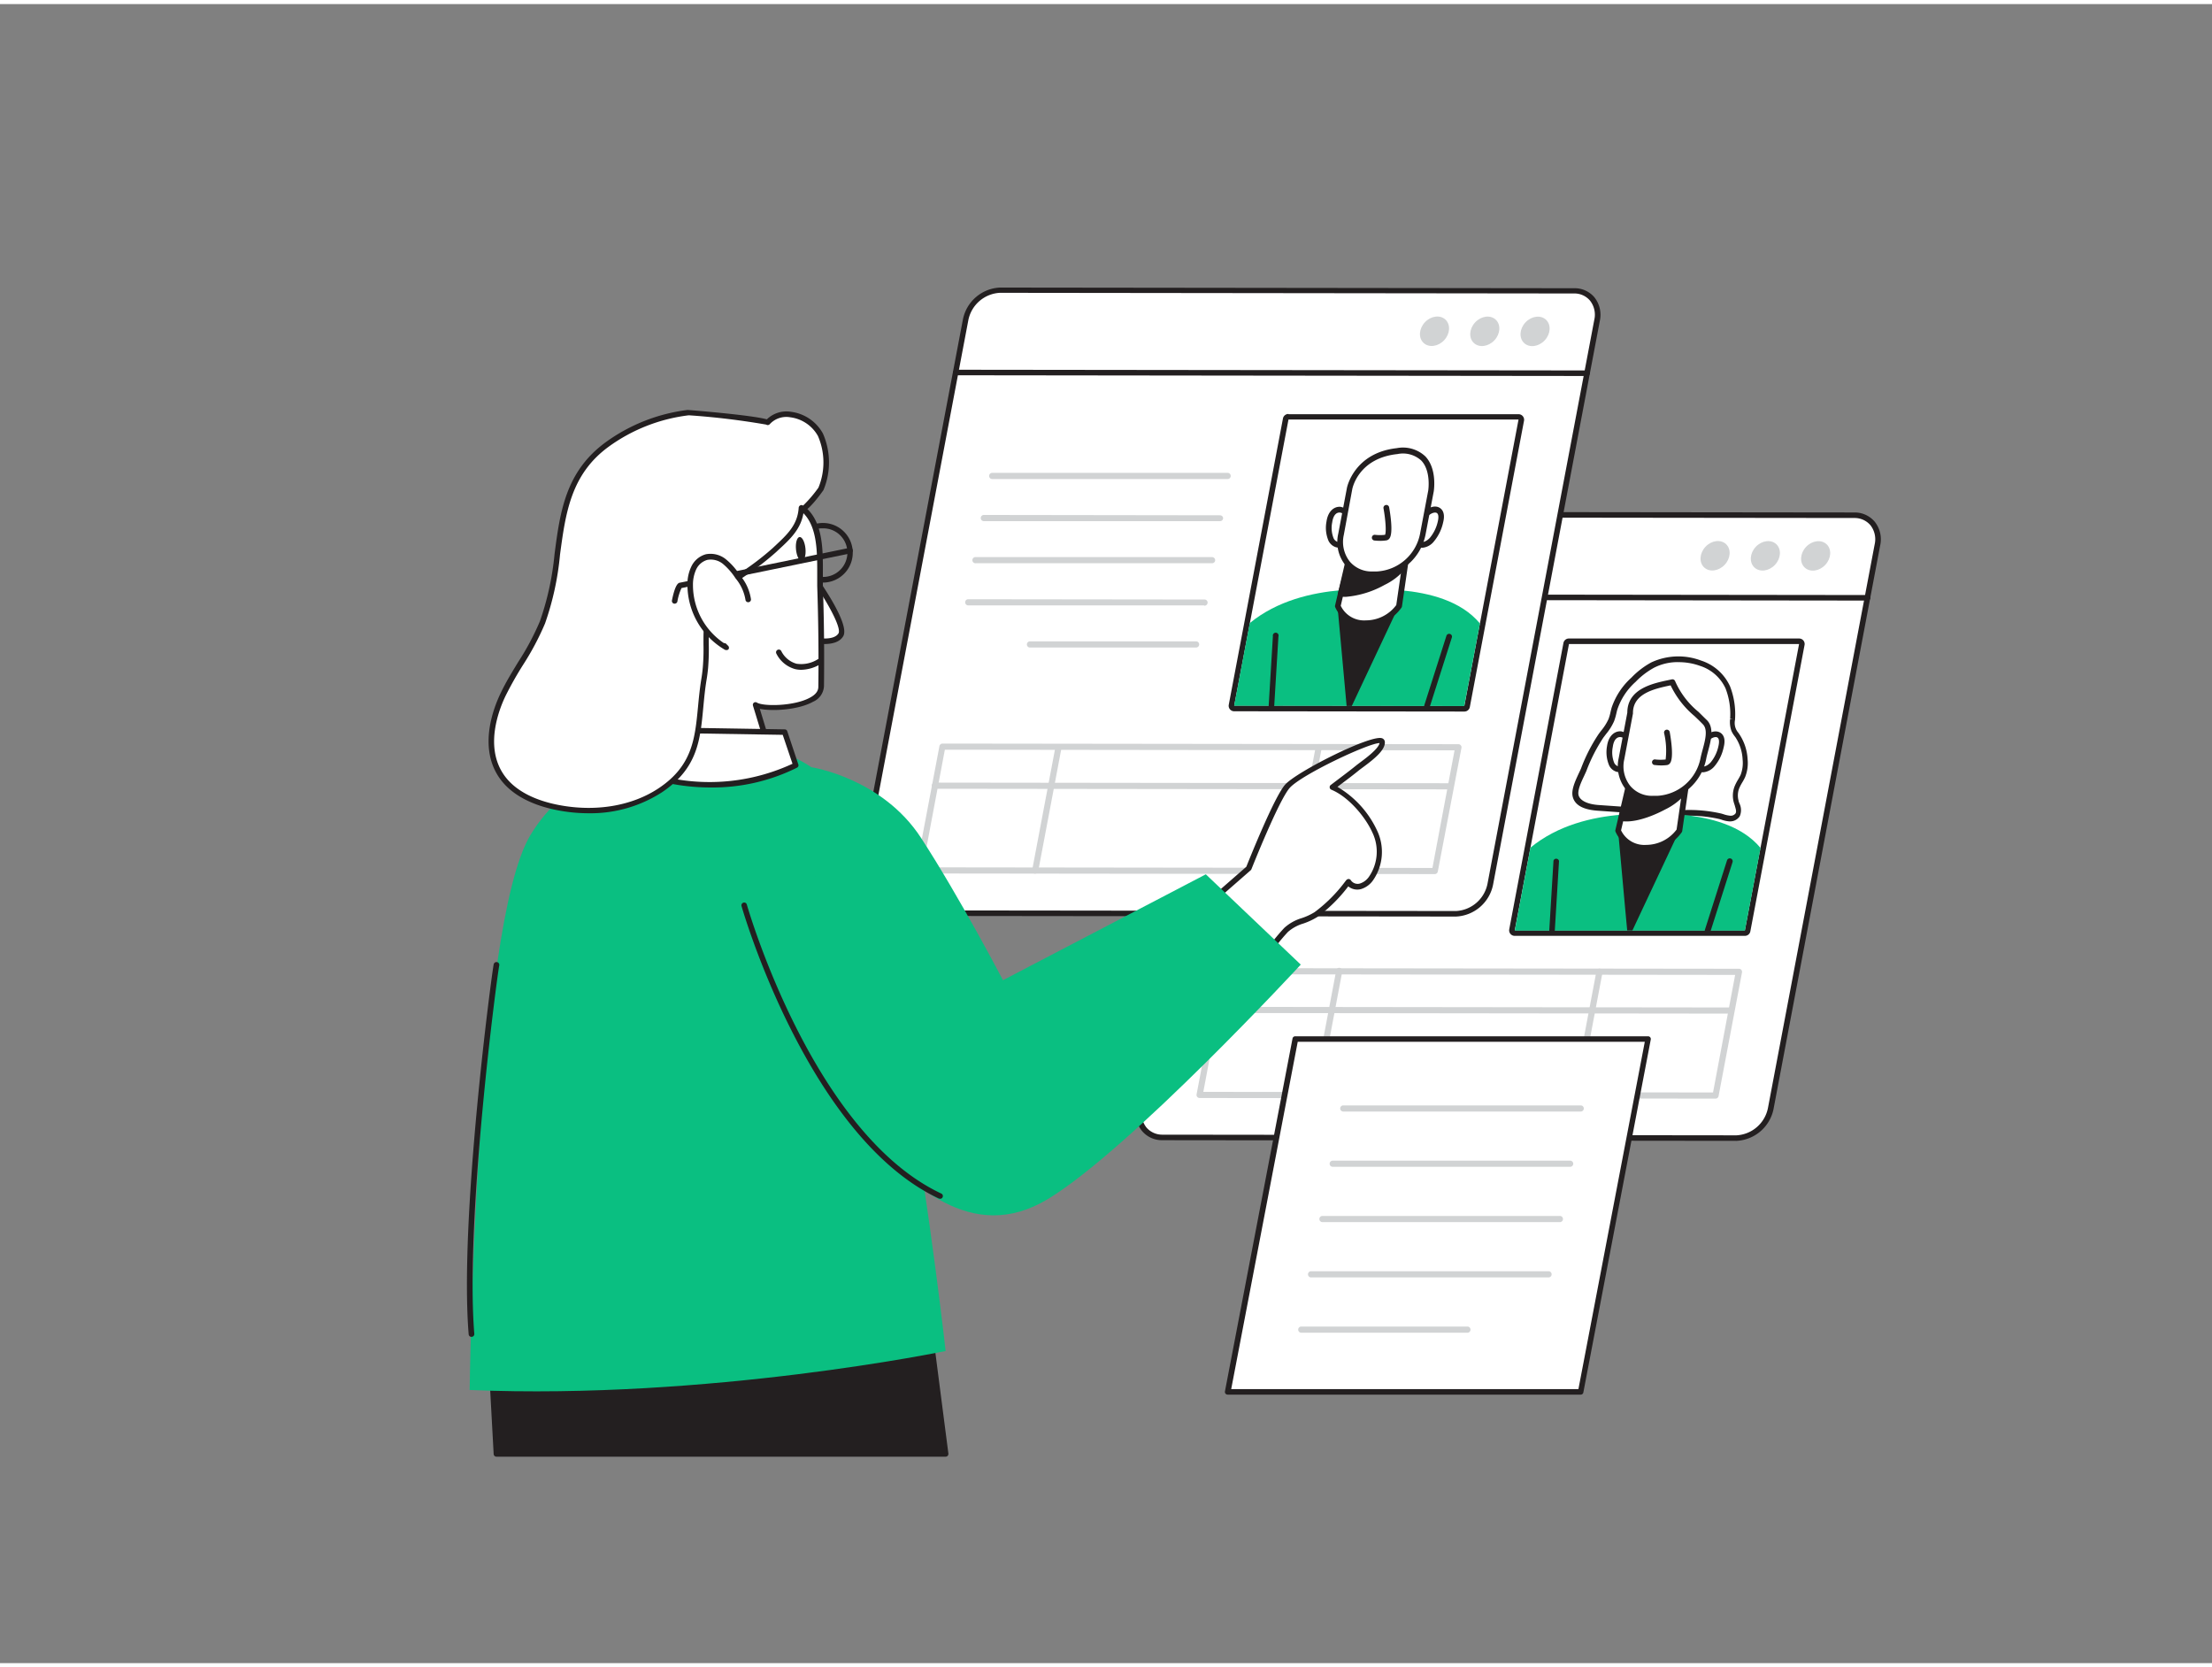 <svg xmlns="http://www.w3.org/2000/svg" viewBox="0 0 400 300" width="406" height="306" class="illustration styles_illustrationTablet__1DWOa"><rect x="0" y="0" width="400" height="300" fill="#808080" stroke="none"/><g id="_472_profiling_flatline" data-name="#472_profiling_flatline"><path d="M210.22,204.94l103.81.12a6.66,6.66,0,0,0,6.19-5.34L339.53,97.78a4.25,4.25,0,0,0-4.17-5.35l-103.81-.12a6.66,6.66,0,0,0-6.19,5.34L206.05,199.59A4.25,4.25,0,0,0,210.22,204.94Z" fill="#fff"></path><path d="M314,205.56h0l-103.81-.12h0a4.7,4.7,0,0,1-3.68-1.67,5.06,5.06,0,0,1-1-4.27L224.87,97.55a7.19,7.19,0,0,1,6.68-5.74h0l103.81.12A4.72,4.72,0,0,1,339,93.59a5.09,5.09,0,0,1,1,4.28L320.71,199.82A7.19,7.19,0,0,1,314,205.56Zm-103.81-1.12,103.81.12h0a6.14,6.14,0,0,0,5.7-4.93L339,97.69a4.11,4.11,0,0,0-.77-3.46,3.75,3.75,0,0,0-2.91-1.3l-103.81-.12h0a6.14,6.14,0,0,0-5.7,4.93L206.54,199.68a4.12,4.12,0,0,0,.77,3.46A3.75,3.75,0,0,0,210.22,204.44Z" fill="#231f20"></path><path d="M337.72,107.86h0l-114.17-.14a.5.5,0,0,1-.5-.5.51.51,0,0,1,.5-.5h0l114.18.14a.5.5,0,0,1,.5.5A.51.51,0,0,1,337.72,107.86Z" fill="#231f20"></path><ellipse cx="328.32" cy="99.77" rx="2.89" ry="2.38" transform="translate(30.52 270.25) rotate(-46.69)" fill="#d1d3d4"></ellipse><ellipse cx="319.23" cy="99.76" rx="2.89" ry="2.38" transform="translate(27.67 263.63) rotate(-46.69)" fill="#d1d3d4"></ellipse><ellipse cx="310.14" cy="99.75" rx="2.89" ry="2.38" transform="translate(24.82 257.01) rotate(-46.69)" fill="#d1d3d4"></ellipse><polygon points="283.73 115.72 273.92 167.49 315.52 167.54 325.33 115.77 283.73 115.72" fill="#fff"></polygon><path d="M283.72,115.72l41.61,0-9.8,51.77-41.61,0,9.8-51.77m0-1a1,1,0,0,0-1,.81l-9.8,51.77a1,1,0,0,0,1,1.19l41.6,0h0a1,1,0,0,0,1-.82l9.8-51.77a1,1,0,0,0-.21-.82,1,1,0,0,0-.77-.36l-41.6,0Z" fill="#231f20"></path><path d="M313.31,129.3a4.61,4.61,0,0,0,.2,2,6.17,6.17,0,0,0,.68,1.06,8.53,8.53,0,0,1,1.38,4.22,6.35,6.35,0,0,1-.4,3c-.3.7-.78,1.32-1.06,2a4.07,4.07,0,0,0-.15,2.6c.23.81.69,1.69.27,2.41a1.6,1.6,0,0,1-1.49.67,7.55,7.55,0,0,1-1.67-.41c-3.05-.88-6.89-.46-10.09-.68l-12-.84c-1.63-.12-3.65-.53-4.08-2.11-.36-1.33.94-3.55,1.46-4.8a29.44,29.44,0,0,1,3.13-6.12,13.93,13.93,0,0,0,1.87-2.86,21.12,21.12,0,0,0,.57-2.07,12.51,12.51,0,0,1,3.45-5.24,14.66,14.66,0,0,1,3.47-2.65c4.35-2.26,11.58-.73,13.56,4.08A13.46,13.46,0,0,1,313.31,129.3Z" fill="#fff"></path><path d="M312.84,147.79h-.13a5.45,5.45,0,0,1-1.41-.31l-.37-.11a25.17,25.17,0,0,0-6.61-.59c-1.19,0-2.3,0-3.38-.08l-12-.84c-2.65-.18-4.13-1-4.53-2.48-.34-1.24.45-2.92,1.08-4.27.15-.32.29-.61.4-.86a30,30,0,0,1,3.18-6.23c.16-.23.33-.45.5-.67a9.14,9.14,0,0,0,1.31-2.08,8.83,8.83,0,0,0,.35-1.23c.06-.27.13-.53.2-.8a12.81,12.81,0,0,1,3.59-5.45,14.71,14.71,0,0,1,3.59-2.75,11.6,11.6,0,0,1,9-.33,8.66,8.66,0,0,1,5.24,4.67,13.93,13.93,0,0,1,.9,5.95h0v.09a2.7,2.7,0,0,0,.61,2.36l.18.26a9,9,0,0,1,1.48,4.48,6.83,6.83,0,0,1-.45,3.27,9,9,0,0,1-.54,1,8.53,8.53,0,0,0-.52,1,3.57,3.57,0,0,0-.12,2.26c0,.16.1.32.15.48a2.75,2.75,0,0,1,.06,2.33A2.06,2.06,0,0,1,312.84,147.79Zm-9.4-28.8a9.42,9.42,0,0,0-4.31,1,13.83,13.83,0,0,0-3.35,2.56,11.68,11.68,0,0,0-3.31,5c-.08.25-.13.5-.19.75a10.55,10.55,0,0,1-.4,1.37,9.65,9.65,0,0,1-1.45,2.32l-.49.65a29.91,29.91,0,0,0-3.06,6c-.11.27-.26.57-.41.91-.54,1.13-1.27,2.69-1,3.56s1.49,1.57,3.61,1.72l12,.84c1.05.07,2.15.08,3.31.08a26,26,0,0,1,6.9.63l.39.12a5.07,5.07,0,0,0,1.16.26,1.09,1.09,0,0,0,1-.41c.22-.37,0-.91-.15-1.48-.06-.18-.12-.36-.17-.53a4.6,4.6,0,0,1,.17-2.93,8.58,8.58,0,0,1,.58-1.13c.18-.31.35-.6.49-.9a6,6,0,0,0,.36-2.79,8,8,0,0,0-1.29-4l-.18-.24a4.59,4.59,0,0,1-.55-.91,4.8,4.8,0,0,1-.25-2.1l.52-.07-.51,0a12.84,12.84,0,0,0-.82-5.51,7.63,7.63,0,0,0-4.65-4.1A11.26,11.26,0,0,0,303.44,119Z" fill="#231f20"></path><path d="M276.75,152.54l-2.83,15,41.61,0,2.83-14.95c-3.43-4.11-9.19-5.53-14.26-6-2-.18-3.8-.23-5.37-.23h-.37c-1.47,0-3.17,0-5,.21h-.09C288,147,281.73,148.44,276.75,152.54Z" fill="#0abf81"></path><path d="M292.6,149.44h0l1.27,14,.38,4.08h.94l1.92-4.09,6.55-13.92,0,0h0C301.18,148.64,295.41,148.64,292.6,149.44Z" fill="#231f20"></path><path d="M303.68,149.46a7.39,7.39,0,0,1-6,3.1,5.14,5.14,0,0,1-5.08-3.11l2.84-12.19,10,0Z" fill="#fff"></path><path d="M297.69,153.07h0a5.69,5.69,0,0,1-5.57-3.46.45.45,0,0,1,0-.28l2.84-12.18a.52.52,0,0,1,.5-.4h10a.5.5,0,0,1,.39.18.5.5,0,0,1,.12.41l-1.77,12.19a.48.48,0,0,1-.07.2A7.87,7.87,0,0,1,297.69,153.07Zm-4.55-3.66a4.67,4.67,0,0,0,4.54,2.63h0a6.89,6.89,0,0,0,5.5-2.77l1.66-11.48h-9Zm10.54.05h0Z" fill="#231f20"></path><path d="M304.46,142.49a10.92,10.92,0,0,1-3.54,2.73c-2.19,1.13-5.4,2.39-7.73,2l1.37-5.15a22.27,22.27,0,0,0,5.3,0,16.37,16.37,0,0,0,4.75-.91C304.88,141.1,304.86,142,304.46,142.49Z" fill="#231f20"></path><path d="M294.09,147.8a6.27,6.27,0,0,1-1-.08.49.49,0,0,1-.34-.22.47.47,0,0,1-.06-.4l1.37-5.15a.49.49,0,0,1,.55-.36,21,21,0,0,0,5.18,0,16,16,0,0,0,4.62-.87.59.59,0,0,1,.7.2,1.81,1.81,0,0,1-.28,1.85,11.2,11.2,0,0,1-3.7,2.86C299.51,146.5,296.58,147.8,294.09,147.8Zm-.27-1c2.41.09,5.56-1.35,6.87-2a10.08,10.08,0,0,0,3.38-2.59h0a1.4,1.4,0,0,0,.15-.3,18.72,18.72,0,0,1-4.33.74,22.84,22.84,0,0,1-5,0Z" fill="#231f20"></path><path d="M308.79,168.05l-.16,0a.51.51,0,0,1-.33-.65l4-12.56a.52.52,0,0,1,1,.32l-4,12.56A.51.51,0,0,1,308.79,168.05Z" fill="#231f20"></path><path d="M280.65,168h0a.52.52,0,0,1-.49-.54l.76-12.57a.52.52,0,0,1,1,.06l-.76,12.57A.51.51,0,0,1,280.65,168Z" fill="#231f20"></path><path d="M294.67,134.46c.21-2.86-3.09-3.57-3.55-.2a5.56,5.56,0,0,0,.31,3.17,1.53,1.53,0,0,0,2.16.74" fill="#fff"></path><path d="M292.85,138.89a1.7,1.7,0,0,1-.55-.08,2.16,2.16,0,0,1-1.32-1.15,6.1,6.1,0,0,1-.38-3.47c.28-2,1.49-2.79,2.57-2.68a2.56,2.56,0,0,1,2,3,.52.52,0,0,1-1-.08c.08-1.15-.49-1.82-1.1-1.88s-1.24.37-1.43,1.79a5,5,0,0,0,.26,2.86,1.22,1.22,0,0,0,.7.63.92.92,0,0,0,.75-.1.53.53,0,0,1,.71.2.52.52,0,0,1-.21.7A2,2,0,0,1,292.85,138.89Z" fill="#231f20"></path><path d="M307.61,134.48c.87-2.86,4.44-3.56,3.63-.19a7.38,7.38,0,0,1-1.51,3.16c-.75.82-1.77,1.21-2.45.74" fill="#fff"></path><path d="M308,138.91a1.66,1.66,0,0,1-1-.3.51.51,0,1,1,.59-.84c.41.28,1.17,0,1.77-.67a6.85,6.85,0,0,0,1.39-2.93c.08-.34.29-1.43-.31-1.6s-1.87.56-2.33,2.06a.51.51,0,1,1-1-.31c.62-2,2.38-3.07,3.58-2.74.38.1,1.58.61,1,2.83a7.74,7.74,0,0,1-1.63,3.38A3,3,0,0,1,308,138.91Z" fill="#231f20"></path><path d="M294.77,128.18l-1.57,8.29c-.75,4,1.77,7.2,5.63,7.21h.81a9,9,0,0,0,8.36-7.19c.38-2,1.76-5.12.3-6.62-2.33-2.4-4.59-4-5.88-7.25C299.46,123.24,294.77,124.06,294.77,128.18Z" fill="#fff"></path><path d="M299.65,144.19h-.82A6.12,6.12,0,0,1,294,142a6.69,6.69,0,0,1-1.29-5.64l1.56-8.23c0-4.36,4.66-5.32,7.73-5.95l.33-.07a.51.51,0,0,1,.58.31,14.92,14.92,0,0,0,4.21,5.55c.51.49,1,1,1.56,1.53,1.34,1.37.7,3.72.19,5.61-.14.52-.27,1-.35,1.46A9.53,9.53,0,0,1,299.65,144.19Zm2.46-21c-2.91.61-6.82,1.46-6.82,5a.31.31,0,0,1,0,.1l-1.57,8.28a5.68,5.68,0,0,0,1.07,4.79,5.11,5.11,0,0,0,4.05,1.81h.82a8.45,8.45,0,0,0,7.84-6.77c.09-.46.23-1,.38-1.54.46-1.72,1-3.67.06-4.62-.52-.54-1-1-1.53-1.5A16.51,16.51,0,0,1,302.11,123.21Zm-7.34,5h0Z" fill="#231f20"></path><path d="M300.37,137.67a9.36,9.36,0,0,1-1.11-.07.51.51,0,1,1,.13-1,8.91,8.91,0,0,0,1.81,0,13.79,13.79,0,0,0-.28-4.79.52.52,0,0,1,.42-.6.53.53,0,0,1,.6.42c.19,1.07.78,4.65.06,5.63a.82.82,0,0,1-.58.35A7.92,7.92,0,0,1,300.37,137.67Z" fill="#231f20"></path><path d="M272.81,126.48h0l-42.72,0a.56.56,0,1,1,0-1.11h0l42.72.05a.56.56,0,0,1,0,1.11Z" fill="#d1d3d4"></path><path d="M271.36,134.1h0l-42.71,0a.56.56,0,1,1,0-1.11h0l42.72.05a.56.56,0,0,1,0,1.11Z" fill="#d1d3d4"></path><path d="M269.92,141.72h0l-42.72-.05a.56.56,0,0,1-.55-.56.55.55,0,0,1,.55-.55h0l42.72.05a.56.56,0,1,1,0,1.11Z" fill="#d1d3d4"></path><path d="M268.48,149.34h0l-42.72-.06a.54.54,0,0,1-.55-.55.55.55,0,0,1,.55-.56h0l42.72.05a.56.56,0,0,1,.56.56A.57.57,0,0,1,268.48,149.34Z" fill="#d1d3d4"></path><path d="M267,157h0l-30.12,0a.56.56,0,0,1,0-1.11h0l30.12,0a.56.56,0,0,1,0,1.11Z" fill="#d1d3d4"></path><path d="M310.23,197.92h0l-93.3-.11a.54.54,0,0,1-.43-.2.55.55,0,0,1-.12-.46l4.24-22.37a.56.56,0,0,1,.54-.45h0l93.3.11a.55.55,0,0,1,.43.2.58.58,0,0,1,.12.46l-4.24,22.37A.56.56,0,0,1,310.23,197.92ZM217.6,196.7l92.17.11,4-21.26-92.18-.11Z" fill="#d1d3d4"></path><path d="M312.79,182.55h0l-93-.11a.56.56,0,1,1,0-1.11h0l93,.11a.56.56,0,0,1,0,1.11Z" fill="#d1d3d4"></path><path d="M285,197.89h-.1a.56.56,0,0,1-.44-.65l4.23-22.37a.56.56,0,0,1,.65-.44.57.57,0,0,1,.45.65l-4.24,22.37A.56.56,0,0,1,285,197.89Z" fill="#d1d3d4"></path><path d="M237.93,197.83h-.1a.56.56,0,0,1-.45-.65l4.24-22.38a.56.56,0,1,1,1.09.21l-4.23,22.37A.56.56,0,0,1,237.93,197.83Z" fill="#d1d3d4"></path><path d="M159.48,164.33l103.81.12a6.64,6.64,0,0,0,6.19-5.33L288.79,57.18c.56-3-1.31-5.35-4.17-5.35l-103.81-.12A6.64,6.64,0,0,0,174.62,57L155.31,159C154.75,161.93,156.62,164.33,159.48,164.33Z" fill="#fff"></path><path d="M263.29,165h0l-103.81-.12a4.67,4.67,0,0,1-3.68-1.66,5.08,5.08,0,0,1-1-4.28L174.13,57a7.17,7.17,0,0,1,6.68-5.74h0l103.81.12A4.66,4.66,0,0,1,288.3,53a5.09,5.09,0,0,1,1,4.28L270,159.21A7.17,7.17,0,0,1,263.29,165Zm-103.81-1.12,103.81.12h0A6.13,6.13,0,0,0,269,159L288.3,57.08a4.1,4.1,0,0,0-.77-3.45,3.67,3.67,0,0,0-2.91-1.3l-103.81-.12h0a6.15,6.15,0,0,0-5.7,4.93L155.8,159.08a4.13,4.13,0,0,0,.77,3.45A3.68,3.68,0,0,0,159.48,163.83Z" fill="#231f20"></path><path d="M287,67.25h0l-114.17-.13a.5.5,0,0,1-.5-.5.5.5,0,0,1,.5-.5h0L287,66.25a.51.51,0,0,1,.5.5A.5.5,0,0,1,287,67.25Z" fill="#231f20"></path><ellipse cx="277.58" cy="59.17" rx="2.89" ry="2.38" transform="translate(44.13 220.58) rotate(-46.69)" fill="#d1d3d4"></ellipse><ellipse cx="268.49" cy="59.16" rx="2.89" ry="2.38" transform="translate(41.28 213.96) rotate(-46.69)" fill="#d1d3d4"></ellipse><ellipse cx="259.4" cy="59.15" rx="2.89" ry="2.38" transform="translate(38.43 207.34) rotate(-46.69)" fill="#d1d3d4"></ellipse><polygon points="232.99 75.12 223.18 126.89 264.79 126.93 274.59 75.17 232.99 75.12" fill="#fff"></polygon><path d="M233,75.12l41.6,0-9.8,51.77-41.61-.05L233,75.12m0-1a1,1,0,0,0-1,.81l-9.8,51.77a1,1,0,0,0,.21.82,1,1,0,0,0,.77.36l41.61.05h0a1,1,0,0,0,1-.81l9.8-51.77a1,1,0,0,0-.21-.82,1,1,0,0,0-.77-.37l-41.6,0Z" fill="#231f20"></path><path d="M226,111.93l-2.83,14.95,41.61.05L267.62,112c-3.43-4.12-9.19-5.53-14.26-6-2-.18-3.8-.23-5.37-.23h-.37c-1.47,0-3.17,0-5,.21h-.09C237.28,106.43,231,107.84,226,111.93Z" fill="#0abf81"></path><path d="M241.86,108.84h0l1.28,14,.37,4.08h.94l1.92-4.09,6.55-13.92,0,0h0A25.55,25.55,0,0,0,241.86,108.84Z" fill="#231f20"></path><path d="M252.94,108.86a7.37,7.37,0,0,1-6,3.09,5.13,5.13,0,0,1-5.08-3.11l2.85-12.18h10Z" fill="#fff"></path><path d="M247,112.47h0a5.72,5.72,0,0,1-5.57-3.46.53.53,0,0,1,0-.28l2.84-12.19a.53.53,0,0,1,.51-.4h0l10,0a.52.52,0,0,1,.39.17.54.54,0,0,1,.12.42l-1.77,12.18a.48.48,0,0,1-.07.2A7.84,7.84,0,0,1,247,112.47Zm-4.55-3.67a4.67,4.67,0,0,0,4.54,2.64h0a6.83,6.83,0,0,0,5.5-2.77l1.67-11.48h-9Zm10.54.06h0Z" fill="#231f20"></path><path d="M253.72,101.89a10.76,10.76,0,0,1-3.54,2.72c-2.19,1.13-5.4,2.4-7.73,2l1.37-5.16a21.74,21.74,0,0,0,5.3,0,16.37,16.37,0,0,0,4.75-.91C254.14,100.5,254.13,101.39,253.72,101.89Z" fill="#231f20"></path><path d="M243.35,107.19a6.37,6.37,0,0,1-1-.07.53.53,0,0,1-.34-.22.52.52,0,0,1-.06-.4l1.37-5.15a.5.5,0,0,1,.56-.37,21.41,21.41,0,0,0,5.18,0,16.35,16.35,0,0,0,4.61-.87.58.58,0,0,1,.7.19,1.83,1.83,0,0,1-.28,1.86,11.1,11.1,0,0,1-3.7,2.86A17.41,17.41,0,0,1,243.35,107.19Zm-.27-1c2.41.11,5.57-1.35,6.88-2a10.16,10.16,0,0,0,3.37-2.59h0a.8.8,0,0,0,.15-.29,19.23,19.23,0,0,1-4.33.73,23.56,23.56,0,0,1-5,0Z" fill="#231f20"></path><path d="M258.05,127.44l-.15,0a.51.51,0,0,1-.34-.65l4-12.56a.51.51,0,0,1,.65-.33.5.5,0,0,1,.33.64l-4,12.56A.51.51,0,0,1,258.05,127.44Z" fill="#231f20"></path><path d="M229.91,127.41h0a.52.52,0,0,1-.49-.55l.76-12.56a.52.52,0,1,1,1,.06l-.76,12.56A.51.51,0,0,1,229.91,127.41Z" fill="#231f20"></path><path d="M243.94,93.86c.21-2.86-3.09-3.57-3.56-.2a5.52,5.52,0,0,0,.31,3.16,1.54,1.54,0,0,0,2.17.75" fill="#fff"></path><path d="M242.11,98.29a2,2,0,0,1-.55-.08,2.25,2.25,0,0,1-1.32-1.15,6,6,0,0,1-.37-3.47c.28-2,1.48-2.79,2.56-2.68a2.56,2.56,0,0,1,2,3,.52.52,0,1,1-1-.07c.09-1.15-.49-1.82-1.1-1.89s-1.23.38-1.43,1.8a5,5,0,0,0,.26,2.85,1.24,1.24,0,0,0,.7.64,1,1,0,0,0,.76-.1.51.51,0,0,1,.7.2.52.52,0,0,1-.2.7A2.09,2.09,0,0,1,242.11,98.29Z" fill="#231f20"></path><path d="M256.87,93.87c.88-2.86,4.44-3.56,3.63-.19A7.16,7.16,0,0,1,259,96.84c-.74.83-1.77,1.22-2.44.75" fill="#fff"></path><path d="M257.22,98.31a1.68,1.68,0,0,1-1-.3.52.52,0,1,1,.59-.85c.41.29,1.17,0,1.77-.66A7,7,0,0,0,260,93.56c.08-.33.3-1.43-.31-1.59s-1.87.56-2.32,2a.52.52,0,1,1-1-.3c.62-2,2.38-3.08,3.59-2.75.37.11,1.57.62,1,2.83a8,8,0,0,1-1.64,3.39A3,3,0,0,1,257.22,98.31Z" fill="#231f20"></path><path d="M244,87.58l-1.57,8.28c-.76,4,1.76,7.21,5.62,7.21h.82a9,9,0,0,0,8.35-7.19L258.75,88s1.31-8-6.14-7.2S244,87.58,244,87.58Z" fill="#fff"></path><path d="M248.91,103.59h-.82a6.15,6.15,0,0,1-4.84-2.18A6.69,6.69,0,0,1,242,95.77l1.57-8.29c0-.06,1.28-6.32,9-7.18a5.91,5.91,0,0,1,5.18,1.49c2.15,2.27,1.54,6.15,1.52,6.32L257.77,96A9.53,9.53,0,0,1,248.91,103.59Zm-4.37-15.91L243,96a5.74,5.74,0,0,0,1.07,4.79,5.17,5.17,0,0,0,4.05,1.81h.82a8.44,8.44,0,0,0,7.84-6.77l1.49-7.86s.55-3.53-1.26-5.43a4.92,4.92,0,0,0-4.31-1.17C245.71,82.1,244.59,87.44,244.54,87.68Z" fill="#231f20"></path><path d="M249.63,97.06a10.9,10.9,0,0,1-1.11-.06.52.52,0,0,1-.44-.58.52.52,0,0,1,.57-.45,7.84,7.84,0,0,0,1.81,0c.24-.48.11-2.65-.28-4.79a.52.52,0,0,1,.42-.6.51.51,0,0,1,.6.41c.19,1.08.78,4.66.06,5.63a.84.84,0,0,1-.58.36A7.83,7.83,0,0,1,249.63,97.06Z" fill="#231f20"></path><path d="M222.07,85.88h0l-42.72,0a.56.56,0,0,1,0-1.11h0l42.72,0a.56.56,0,0,1,0,1.11Z" fill="#d1d3d4"></path><path d="M220.63,93.5h0l-42.72,0a.56.56,0,0,1,0-1.12h0l42.72.06a.55.55,0,0,1,.55.55A.56.56,0,0,1,220.63,93.5Z" fill="#d1d3d4"></path><path d="M219.18,101.11h0l-42.71,0a.56.56,0,1,1,0-1.11h0l42.71,0a.56.56,0,0,1,.56.56A.55.55,0,0,1,219.18,101.11Z" fill="#d1d3d4"></path><path d="M217.74,108.73h0l-42.72,0a.56.56,0,0,1,0-1.11h0l42.72.05a.56.56,0,1,1,0,1.11Z" fill="#d1d3d4"></path><path d="M216.3,116.35h0l-30.12,0a.56.56,0,0,1,0-1.11h0l30.12,0a.55.55,0,0,1,.55.55A.56.56,0,0,1,216.3,116.35Z" fill="#d1d3d4"></path><path d="M259.49,157.32h0l-93.3-.11a.57.57,0,0,1-.55-.66l4.24-22.37a.56.56,0,0,1,.55-.46h0l93.3.11a.56.56,0,0,1,.43.21.52.52,0,0,1,.12.45L260,156.86A.56.56,0,0,1,259.49,157.32Zm-92.63-1.22,92.17.11,4-21.27-92.17-.11Z" fill="#d1d3d4"></path><path d="M262.05,142h0l-93-.11a.56.56,0,0,1-.56-.56.55.55,0,0,1,.56-.55h0l93,.11a.56.56,0,0,1,0,1.11Z" fill="#d1d3d4"></path><path d="M234.23,157.29h-.1a.56.56,0,0,1-.44-.65l4.24-22.37a.55.55,0,0,1,.64-.45.56.56,0,0,1,.45.65l-4.24,22.37A.56.56,0,0,1,234.23,157.29Z" fill="#d1d3d4"></path><path d="M187.19,157.23h-.1a.56.56,0,0,1-.44-.65l4.23-22.37a.56.56,0,0,1,1.09.21l-4.23,22.37A.56.56,0,0,1,187.19,157.23Z" fill="#d1d3d4"></path><path d="M89.77,262.17,88.07,231l77.12-14.12c.09.83,3.41,26.63,5.81,45.27Z" fill="#231f20"></path><path d="M171,262.67H89.77a.5.5,0,0,1-.5-.47l-1.7-31.15a.51.51,0,0,1,.41-.52l77.12-14.12a.5.5,0,0,1,.39.1.5.5,0,0,1,.2.34c.09.89,4.09,32,5.81,45.26a.55.55,0,0,1-.12.39A.52.52,0,0,1,171,262.67Zm-80.76-1h80.2c-2-15.46-5.18-40.19-5.68-44.18L88.59,231.43Z" fill="#231f20"></path><path d="M212.17,168.15l13.62-11.88s5-12.44,7-14.81,17-9.7,17.17-8.06-3.41,3.86-4.41,4.68c-1.51,1.23-3.08,2.37-4.63,3.54,3.14,1.3,6.28,4.89,7.67,8a8.53,8.53,0,0,1-.63,8.48,3.66,3.66,0,0,1-1.95,1.45,2,2,0,0,1-2.17-.8l-.2.25a27.16,27.16,0,0,1-5.67,5.66c-1.76,1.18-3.95,1.31-5.39,2.77-2.1,2.11-3.76,5-5.56,7.34L217,188Z" fill="#fff"></path><path d="M217,188.48h-.1a.52.52,0,0,1-.39-.38l-4.78-19.82a.5.5,0,0,1,.15-.5L225.37,156c.54-1.33,5-12.52,7-14.83s15.42-9.08,17.52-8.42a.74.74,0,0,1,.53.63c.14,1.46-1.85,3.07-3.9,4.59l-.7.52c-1.06.87-2.16,1.7-3.23,2.5l-.74.56a17.88,17.88,0,0,1,7.15,7.85,9,9,0,0,1-.68,9,4.12,4.12,0,0,1-2.23,1.64,2.56,2.56,0,0,1-2.28-.5,27.2,27.2,0,0,1-5.6,5.54,12.21,12.21,0,0,1-2.52,1.18,7.39,7.39,0,0,0-2.79,1.52,35.31,35.31,0,0,0-3.75,4.81c-.59.85-1.18,1.69-1.77,2.48l-10,13.25A.51.51,0,0,1,217,188.48Zm-4.23-20.15,4.47,18.5,9.4-12.41c.59-.77,1.16-1.6,1.74-2.44a36.37,36.37,0,0,1,3.87-4.94,8.21,8.21,0,0,1,3.15-1.76,11,11,0,0,0,2.31-1.07,26.93,26.93,0,0,0,5.56-5.57l.2-.25a.57.57,0,0,1,.44-.18.51.51,0,0,1,.39.26,1.48,1.48,0,0,0,1.61.56,3.17,3.17,0,0,0,1.67-1.27,8,8,0,0,0,.57-8c-1.25-2.76-4.26-6.4-7.4-7.7a.49.49,0,0,1-.3-.39.48.48,0,0,1,.19-.46l1.41-1.07c1.06-.8,2.15-1.62,3.2-2.47.18-.15.43-.33.73-.56,1-.74,3.28-2.43,3.49-3.48-2,0-14.26,5.78-16.28,8.14s-6.84,14.54-6.89,14.66a.56.56,0,0,1-.14.2Z" fill="#231f20"></path><path d="M84.93,250.61s1-83.56,10.95-100.28,37.3-21.49,50.88-12.31S171,243.56,171,243.56,128.25,252.43,84.93,250.61Z" fill="#0abf81"></path><path d="M146.76,138s12.76,1.95,19.79,12.77,14.82,25.74,14.82,25.74l36.68-19.15,17.17,16.33s-30.8,33.34-45.69,42.37c-14.05,8.52-25.11-3.25-32.78-10.83-3.25-3.21-8.28-11.1-8.28-11.1Z" fill="#0abf81"></path><path d="M148.81,104.61a5.34,5.34,0,0,1-3.49-1.29,5.39,5.39,0,1,1,3.93,1.27Zm0-9.81h-.36a4.41,4.41,0,0,0-3,1.54,4.33,4.33,0,0,0-1,3.2,4.4,4.4,0,1,0,7.24-3.7A4.32,4.32,0,0,0,148.83,94.8Z" fill="#231f20"></path><path d="M146.79,103.19s6.44,8.91,5.26,10.86-5.39.87-5.39.87" fill="#fff"></path><path d="M149.08,115.72a11.53,11.53,0,0,1-2.54-.31.5.5,0,0,1-.36-.61.49.49,0,0,1,.61-.36c1.07.27,4,.69,4.83-.64.63-1-2.23-6.16-5.24-10.32a.5.5,0,0,1,.11-.69.49.49,0,0,1,.7.11c1.11,1.53,6.57,9.28,5.29,11.41C151.81,115.43,150.37,115.72,149.08,115.72Z" fill="#231f20"></path><path d="M145,91.13c4,3,3.14,9.69,3.29,14q.32,9.13.2,18.28c0,3.86-10,4.36-11.84,3.28l2.88,9.44-22-1.44.33-12.63s-2.79-17.34.78-25.37a13.6,13.6,0,0,1,11.9-8S141.09,88.22,145,91.13Z" fill="#fff"></path><path d="M139.52,136.65h0l-22-1.44a.5.5,0,0,1-.47-.51l.33-12.64c-.11-.62-2.77-17.48.82-25.55s12.22-8.28,12.37-8.28h0c.41,0,10.76-.49,14.76,2.5h0c3.51,2.63,3.49,7.86,3.47,12,0,.83,0,1.63,0,2.35.21,6.07.28,12.23.2,18.3a3.26,3.26,0,0,1-2,2.79c-2.57,1.44-7.28,1.75-9.6,1.27L140,136a.51.51,0,0,1-.09.46A.49.49,0,0,1,139.52,136.65Zm-21.5-2.4,20.81,1.35-2.67-8.74a.51.51,0,0,1,.17-.54.5.5,0,0,1,.56,0c1.19.71,6.81.65,9.62-.93,1-.54,1.47-1.19,1.47-1.93.08-6.06,0-12.2-.2-18.25,0-.74,0-1.55,0-2.39,0-4,0-8.92-3.07-11.25h0c-3.71-2.77-14-2.31-14.14-2.3h0a13,13,0,0,0-11.47,7.69c-3.48,7.79-.77,24.91-.74,25.08Z" fill="#231f20"></path><path d="M113.48,138l1.51-6.8,26.91.43,2,6S130.51,145.37,113.48,138Z" fill="#fff"></path><path d="M128.41,141.66a37.89,37.89,0,0,1-15.13-3.19.51.51,0,0,1-.29-.57l1.51-6.8a.49.49,0,0,1,.49-.39h0l26.91.44a.48.48,0,0,1,.46.33l2,6a.48.48,0,0,1-.22.59A34.27,34.27,0,0,1,128.41,141.66Zm-14.35-3.95a35.68,35.68,0,0,0,29.25-.34l-1.77-5.23-26.15-.42Z" fill="#231f20"></path><path d="M85.24,241a.49.49,0,0,1-.49-.46c-1.72-21,4.21-65.61,4.53-66.92a.5.5,0,1,1,1,.24c-.32,1.31-6.21,45.66-4.51,66.6a.5.5,0,0,1-.46.54Z" fill="#231f20"></path><path d="M127.27,122.19c-1.3,7.92.09,14.59-7.79,19.91-5.39,3.65-12.37,4.42-18.75,3.15-4-.8-8.15-2.57-10.31-6.06-2.62-4.23-1.62-9.81.53-14.3s5.33-8.46,7.15-13.1c4.45-11.32.78-24.16,11.73-32.17a31.46,31.46,0,0,1,14.56-5.73c1.51-.19,14.66,1.51,14.47,1.74,2.49-2.87,7.81-1.14,9.5,2.25a12.4,12.4,0,0,1,.1,9.78c-.19.39-3.65,4.75-3.57,3.46-.22,3.44-2.32,5.24-4.87,7.62s-5.58,4.2-8.36,6.31c-5.42,4.09-3.55,9.12-4.11,14.94C127.48,120.74,127.39,121.47,127.27,122.19Z" fill="#fff"></path><path d="M106.43,146.32a29.53,29.53,0,0,1-5.79-.58c-3.51-.7-8.21-2.35-10.64-6.28-3.35-5.41-.77-12.14.5-14.79.94-2,2.09-3.86,3.2-5.69a47.78,47.78,0,0,0,3.93-7.37,51.4,51.4,0,0,0,2.65-12.16c1-7.68,2-14.93,9.26-20.23a31.88,31.88,0,0,1,14.79-5.83c.1,0,11.5.9,14.34,1.7a5.09,5.09,0,0,1,4.4-1.36,7.69,7.69,0,0,1,5.74,3.92,13,13,0,0,1,.1,10.23s-2.28,3.29-3.58,3.88c-.41,3.11-2.38,4.94-4.63,7l-.34.32a50.25,50.25,0,0,1-5.54,4.28c-1,.68-1.93,1.35-2.86,2.06-3.86,2.91-3.83,6.34-3.79,10.31a41.7,41.7,0,0,1-.12,4.28c-.07.77-.17,1.52-.29,2.23-.28,1.69-.43,3.33-.58,4.91-.56,5.92-1,11-7.42,15.34A23.82,23.82,0,0,1,106.43,146.32Zm18.32-71.95h-.3A31,31,0,0,0,110.12,80c-6.91,5-7.85,12.09-8.85,19.55A51.92,51.92,0,0,1,98.56,112a49.2,49.2,0,0,1-4,7.53,64.1,64.1,0,0,0-3.16,5.61c-1.19,2.49-3.64,8.84-.55,13.82,2.24,3.63,6.67,5.17,10,5.83,6.79,1.35,13.49.23,18.37-3.07,6-4.05,6.45-8.94,7-14.61.15-1.6.31-3.25.59-5h0c.12-.69.21-1.42.28-2.17a39.31,39.31,0,0,0,.12-4.17c0-4.07-.07-7.9,4.18-11.12,1-.71,1.92-1.39,2.89-2.08a49.16,49.16,0,0,0,5.44-4.19l.34-.32c2.33-2.17,4.17-3.88,4.37-7h0a.52.52,0,0,1,.53-.47.46.46,0,0,1,.26.1A23.25,23.25,0,0,0,148,87.44a12,12,0,0,0-.09-9.34,6.68,6.68,0,0,0-5-3.38,4.06,4.06,0,0,0-3.7,1.23.5.5,0,0,1-.66.09A135.61,135.61,0,0,0,124.75,74.37Zm20.64,16.79Z" fill="#231f20"></path><path d="M148.15,118.89s-4.6,3.1-7.32-1.67" fill="#fff"></path><path d="M144.92,120.38a4.72,4.72,0,0,1-1.11-.12,5.39,5.39,0,0,1-3.41-2.79.5.5,0,1,1,.87-.5,4.39,4.39,0,0,0,2.76,2.31,5.6,5.6,0,0,0,3.84-.8.49.49,0,0,1,.69.13.5.5,0,0,1-.13.7A7,7,0,0,1,144.92,120.38Z" fill="#231f20"></path><path d="M122,108.42h-.1a.5.5,0,0,1-.39-.59c.62-3.08,1.21-3.18,1.47-3.21.5-.09,20.25-4.15,30.63-6.29a.5.5,0,1,1,.2,1c-1.2.24-28.57,5.89-30.57,6.27a9.43,9.43,0,0,0-.75,2.45A.51.51,0,0,1,122,108.42Zm1.13-2.83Z" fill="#231f20"></path><path d="M135.28,107.58a8.35,8.35,0,0,0-1.88-4.11,12.16,12.16,0,0,0-2.33-2.67,4,4,0,0,0-3.32-.86,3.73,3.73,0,0,0-2.31,2,6.93,6.93,0,0,0-.63,3,13.06,13.06,0,0,0,6.51,11.33L131,116" fill="#fff"></path><path d="M131.32,116.81a.57.57,0,0,1-.25-.06A13.65,13.65,0,0,1,124.31,105a7.32,7.32,0,0,1,.69-3.26,4.12,4.12,0,0,1,2.63-2.25,4.41,4.41,0,0,1,3.75,1,12.12,12.12,0,0,1,2.42,2.78,8.59,8.59,0,0,1,2,4.36.5.5,0,1,1-1,.06,8.1,8.1,0,0,0-1.79-3.85,11.62,11.62,0,0,0-2.22-2.56,3.49,3.49,0,0,0-2.9-.77,3.19,3.19,0,0,0-2,1.72,6.62,6.62,0,0,0-.58,2.84,12.66,12.66,0,0,0,5.59,10.48.51.51,0,0,1,.42.14l.35.35a.49.49,0,0,1,.05.65A.51.51,0,0,1,131.32,116.81Z" fill="#231f20"></path><ellipse cx="144.8" cy="98.53" rx="0.86" ry="2.18" transform="translate(-8.78 14.34) rotate(-5.5)" fill="#231f20"></ellipse><path d="M170,216a.52.52,0,0,1-.21,0c-23.73-11.15-35.58-52.49-35.7-52.9a.51.51,0,0,1,.35-.62.49.49,0,0,1,.61.35c.12.41,11.85,41.31,35.17,52.26a.5.5,0,0,1-.22.95Z" fill="#231f20"></path><polygon points="285.84 250.95 222.04 250.95 234.26 187.15 298.06 187.15 285.84 250.95" fill="#fff"></polygon><path d="M285.84,251.45H222a.53.53,0,0,1-.39-.18.51.51,0,0,1-.1-.41l12.22-63.81a.49.49,0,0,1,.49-.4h63.8a.5.5,0,0,1,.39.18.5.5,0,0,1,.1.41L286.33,251A.49.49,0,0,1,285.84,251.45Zm-63.2-1h62.79l12-62.8H234.67Z" fill="#231f20"></path><path d="M285.84,200.26H242.9a.56.56,0,0,1-.55-.56.55.55,0,0,1,.55-.55h42.94a.55.55,0,0,1,.56.55A.56.56,0,0,1,285.84,200.26Z" fill="#d1d3d4"></path><path d="M283.93,210.25H241a.55.55,0,0,1-.56-.55.56.56,0,0,1,.56-.56h42.94a.56.56,0,0,1,.55.56A.55.55,0,0,1,283.93,210.25Z" fill="#d1d3d4"></path><path d="M282,220.25H239.07a.56.56,0,0,1,0-1.11H282a.56.56,0,1,1,0,1.11Z" fill="#d1d3d4"></path><path d="M280.1,230.25H237.16a.56.56,0,1,1,0-1.11H280.1a.56.56,0,0,1,0,1.11Z" fill="#d1d3d4"></path><path d="M265.43,240.25H235.24a.56.56,0,0,1,0-1.11h30.19a.56.56,0,0,1,0,1.11Z" fill="#d1d3d4"></path></g></svg>